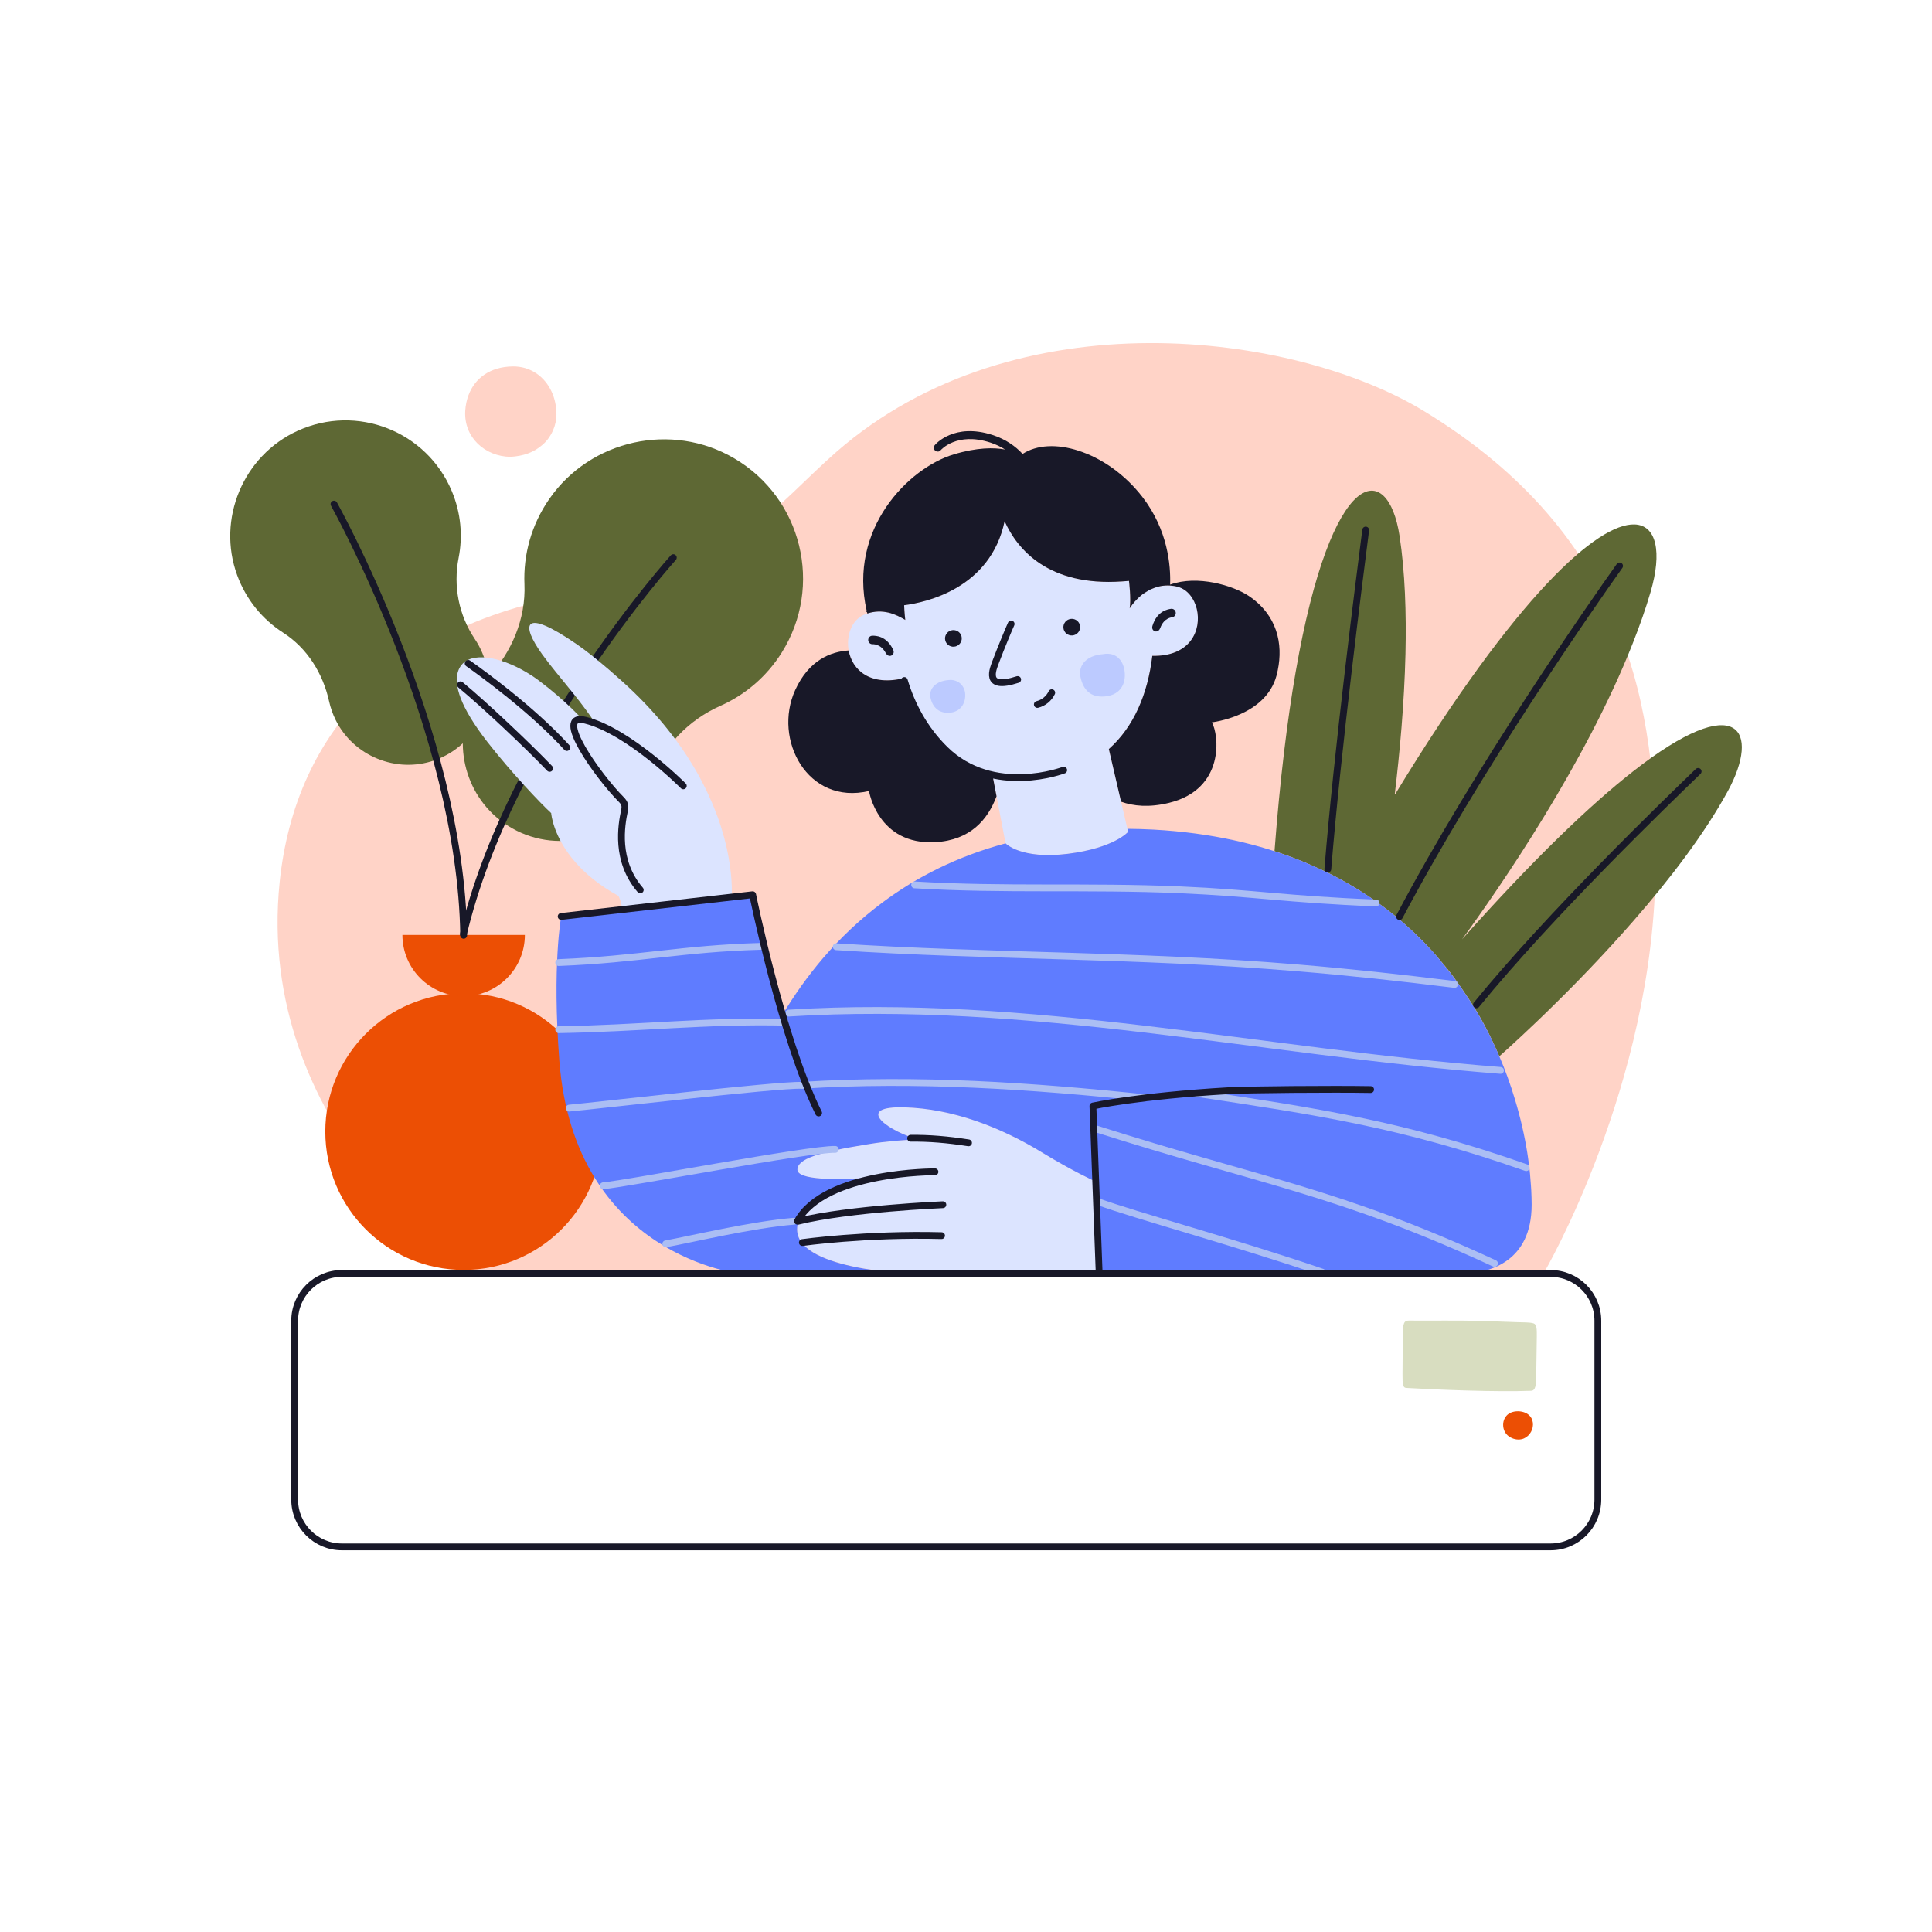 <svg width="284" height="284" viewBox="0 0 284 284" fill="none" xmlns="http://www.w3.org/2000/svg">
<g id=" A - Original" clip-path="url(#clip0_13_197)">
<path id="Vector" d="M221.83 207.785C220.656 208.529 220.689 210.37 221.802 211.147C222.342 211.527 223.042 211.704 223.687 211.555C224.624 211.34 225.324 210.408 225.341 209.444C225.374 207.421 222.943 207.085 221.83 207.785Z" fill="#EC4F04">
                                    <animate attributeName="d" values="M221.83 207.785C220.656 208.529 220.689 210.37 221.802 211.147C222.342 211.527 223.042 211.704 223.687 211.555C224.624 211.34 225.324 210.408 225.341 209.444C225.374 207.421 222.943 207.085 221.83 207.785Z;M224.667 207.785C223.493 208.529 223.526 210.37 224.639 211.147C225.179 211.527 225.879 211.704 226.524 211.555C227.461 211.34 228.161 210.408 228.178 209.444C228.211 207.421 225.78 207.085 224.667 207.785Z;M228.872 207.785C227.698 208.529 227.731 210.37 228.844 211.147C229.384 211.527 230.084 211.704 230.729 211.555C231.666 211.34 232.366 210.408 232.383 209.444C232.416 207.421 229.985 207.085 228.872 207.785Z;M224.667 207.785C223.493 208.529 223.526 210.37 224.639 211.147C225.179 211.527 225.879 211.704 226.524 211.555C227.461 211.34 228.161 210.408 228.178 209.444C228.211 207.421 225.78 207.085 224.667 207.785Z;M221.83 207.785C220.656 208.529 220.689 210.37 221.802 211.147C222.342 211.527 223.042 211.704 223.687 211.555C224.624 211.34 225.324 210.408 225.341 209.444C225.374 207.421 222.943 207.085 221.83 207.785Z" begin="0s" dur="7s" repeatCount="indefinite" fill="freeze" calcMode="linear" keyTimes="0;0.25;0.5;0.75;1"/></path>
<path id="Vector_2" d="M209.38 60.466C190.258 48.796 149.301 43.396 122.919 66.452C114.617 73.708 106.514 84.631 89.443 86.626C58.098 90.29 43.399 107.592 41.114 129.635C37.345 165.993 69.173 187.15 69.173 187.15L226.933 187.135C226.933 187.135 243.142 159.521 243.365 127.416C243.525 104.234 239.531 78.866 209.381 60.465L209.38 60.466Z" fill="#FFD3C7">
                                    <animate attributeName="d" values="M209.38 60.466C190.258 48.796 149.301 43.396 122.919 66.452C114.617 73.708 106.514 84.631 89.443 86.626C58.098 90.29 43.399 107.592 41.114 129.635C37.345 165.993 69.173 187.15 69.173 187.15L226.933 187.135C226.933 187.135 243.142 159.521 243.365 127.416C243.525 104.234 239.531 78.866 209.381 60.465L209.38 60.466Z;M207.105 60.051C188.037 48.357 147.194 42.946 120.886 66.05C112.607 73.321 104.527 84.267 87.503 86.266C56.246 89.938 41.588 107.276 39.309 129.365C35.551 165.799 67.29 187 67.29 187L224.609 186.985C224.609 186.985 240.773 159.313 240.996 127.141C241.155 103.911 237.172 78.49 207.106 60.05L207.105 60.051Z;M204.105 60.051C185.037 48.357 144.194 42.946 117.886 66.05C109.607 73.321 101.527 84.267 84.503 86.266C53.246 89.938 38.588 107.276 36.309 129.365C32.551 165.799 64.29 187 64.29 187L221.609 186.985C221.609 186.985 237.773 159.313 237.996 127.141C238.155 103.911 234.172 78.49 204.106 60.05L204.105 60.051Z;M207.105 60.051C188.037 48.357 147.194 42.946 120.886 66.05C112.607 73.321 104.527 84.267 87.503 86.266C56.246 89.938 41.588 107.276 39.309 129.365C35.551 165.799 67.29 187 67.29 187L224.609 186.985C224.609 186.985 240.773 159.313 240.996 127.141C241.155 103.911 237.172 78.49 207.106 60.05L207.105 60.051Z;M209.38 60.466C190.258 48.796 149.301 43.396 122.919 66.452C114.617 73.708 106.514 84.631 89.443 86.626C58.098 90.29 43.399 107.592 41.114 129.635C37.345 165.993 69.173 187.15 69.173 187.15L226.933 187.135C226.933 187.135 243.142 159.521 243.365 127.416C243.525 104.234 239.531 78.866 209.381 60.465L209.38 60.466Z" begin="0s" dur="7s" repeatCount="indefinite" fill="freeze" calcMode="linear" keyTimes="0;0.25;0.5;0.75;1"/>
                                    <animate attributeName="fill" values="#FFD3C7;#FFDBDB;#FED4E1;#FFDBDB;#FFD3C7" begin="0s" dur="7s" repeatCount="indefinite" fill="freeze" calcMode="linear" keyTimes="0;0.25;0.5;0.75;1"/></path>
<path id="Vector_3" d="M160.281 172.839L160.579 182.525L160.591 182.524L160.281 172.839Z" fill="#C4CDF4"/>
<path id="Vector_4" d="M68.155 186.675C79.386 186.675 88.491 177.57 88.491 166.339C88.491 155.108 79.386 146.003 68.155 146.003C56.924 146.003 47.819 155.108 47.819 166.339C47.819 177.57 56.924 186.675 68.155 186.675Z" fill="#EC4F04"/>
<path id="Vector_5" d="M59.153 137.43C59.153 142.401 63.183 146.431 68.154 146.431C73.125 146.431 77.155 142.401 77.155 137.43H59.153Z" fill="#EC4F04"/>
<path id="Vector_6" d="M66.406 72.174C62.71 63.387 52.471 59.346 43.736 63.334C35.751 66.979 31.846 76.305 34.863 84.548C36.195 88.187 38.621 91.075 41.619 92.998C45.171 95.277 47.473 98.994 48.383 103.115C48.586 104.034 48.903 104.947 49.341 105.834C51.962 111.148 58.264 113.725 63.858 111.77C70.376 109.492 73.532 102.239 70.896 95.972C70.593 95.252 70.227 94.577 69.808 93.952C67.445 90.43 66.597 86.164 67.417 82.003C68.046 78.809 67.763 75.4 66.406 72.174Z" fill="#5E6834">
                                    <animate attributeName="d" values="M66.406 72.174C62.71 63.387 52.471 59.346 43.736 63.334C35.751 66.979 31.846 76.305 34.863 84.548C36.195 88.187 38.621 91.075 41.619 92.998C45.171 95.277 47.473 98.994 48.383 103.115C48.586 104.034 48.903 104.947 49.341 105.834C51.962 111.148 58.264 113.725 63.858 111.77C70.376 109.492 73.532 102.239 70.896 95.972C70.593 95.252 70.227 94.577 69.808 93.952C67.445 90.43 66.597 86.164 67.417 82.003C68.046 78.809 67.763 75.4 66.406 72.174Z;M65.561 71.38C61.865 62.593 51.626 58.552 42.891 62.54C34.906 66.185 31.001 75.511 34.018 83.754C35.35 87.393 37.776 90.281 40.774 92.204C44.326 94.483 46.628 98.2 47.538 102.321C47.741 103.24 48.058 104.153 48.496 105.04C51.117 110.354 57.419 112.931 63.013 110.976C69.531 108.698 72.687 101.445 70.051 95.178C69.748 94.458 69.382 93.783 68.963 93.158C66.6 89.636 65.752 85.37 66.572 81.209C67.201 78.015 66.918 74.606 65.561 71.38Z;M63.561 69.38C59.865 60.593 49.626 56.552 40.891 60.54C32.906 64.185 29.001 73.511 32.018 81.754C33.35 85.393 35.776 88.281 38.774 90.204C42.326 92.483 44.628 96.2 45.538 100.321C45.741 101.24 46.058 102.153 46.496 103.04C49.117 108.354 55.419 110.931 61.013 108.976C67.531 106.698 70.687 99.445 68.051 93.178C67.748 92.458 67.382 91.783 66.963 91.158C64.6 87.636 63.752 83.37 64.572 79.209C65.201 76.015 64.918 72.606 63.561 69.38Z;M65.561 71.38C61.865 62.593 51.626 58.552 42.891 62.54C34.906 66.185 31.001 75.511 34.018 83.754C35.35 87.393 37.776 90.281 40.774 92.204C44.326 94.483 46.628 98.2 47.538 102.321C47.741 103.24 48.058 104.153 48.496 105.04C51.117 110.354 57.419 112.931 63.013 110.976C69.531 108.698 72.687 101.445 70.051 95.178C69.748 94.458 69.382 93.783 68.963 93.158C66.6 89.636 65.752 85.37 66.572 81.209C67.201 78.015 66.918 74.606 65.561 71.38Z;M66.406 72.174C62.71 63.387 52.471 59.346 43.736 63.334C35.751 66.979 31.846 76.305 34.863 84.548C36.195 88.187 38.621 91.075 41.619 92.998C45.171 95.277 47.473 98.994 48.383 103.115C48.586 104.034 48.903 104.947 49.341 105.834C51.962 111.148 58.264 113.725 63.858 111.77C70.376 109.492 73.532 102.239 70.896 95.972C70.593 95.252 70.227 94.577 69.808 93.952C67.445 90.43 66.597 86.164 67.417 82.003C68.046 78.809 67.763 75.4 66.406 72.174Z" begin="0s" dur="7s" repeatCount="indefinite" fill="freeze" calcMode="linear" keyTimes="0;0.25;0.5;0.75;1"/>
                                    <animate attributeName="fill" values="#5E6834;#4B6834;#3F6A41;#4B6834;#5E6834" begin="0s" dur="7s" repeatCount="indefinite" fill="freeze" calcMode="linear" keyTimes="0;0.25;0.5;0.75;1"/></path>
<path id="Vector_7" d="M114.913 95.93C121.038 86.169 117.922 73.234 107.909 67.363C98.756 61.996 86.818 64.613 80.759 73.324C78.084 77.17 76.913 81.576 77.093 85.877C77.306 90.973 75.228 95.833 71.784 99.596C71.016 100.436 70.333 101.383 69.759 102.433C66.324 108.718 68.152 116.742 73.971 120.917C80.752 125.782 90.12 123.866 94.489 116.904C94.991 116.104 95.404 115.273 95.731 114.424C97.573 109.639 101.205 105.837 105.891 103.758C109.487 102.162 112.664 99.514 114.912 95.931L114.913 95.93Z" fill="#5E6834">
                                    <animate attributeName="d" values="M114.913 95.93C121.038 86.169 117.922 73.234 107.909 67.363C98.756 61.996 86.818 64.613 80.759 73.324C78.084 77.17 76.913 81.576 77.093 85.877C77.306 90.973 75.228 95.833 71.784 99.596C71.016 100.436 70.333 101.383 69.759 102.433C66.324 108.718 68.152 116.742 73.971 120.917C80.752 125.782 90.12 123.866 94.489 116.904C94.991 116.104 95.404 115.273 95.731 114.424C97.573 109.639 101.205 105.837 105.891 103.758C109.487 102.162 112.664 99.514 114.912 95.931L114.913 95.93Z;M116.882 95.349C123.007 85.588 119.891 72.653 109.878 66.782C100.725 61.415 88.787 64.032 82.728 72.743C80.053 76.589 78.882 80.995 79.062 85.296C79.275 90.392 77.198 95.252 73.754 99.015C72.986 99.855 72.302 100.802 71.728 101.852C68.293 108.137 70.121 116.161 75.941 120.336C82.722 125.201 92.09 123.285 96.459 116.323C96.96 115.523 97.374 114.692 97.701 113.843C99.543 109.058 103.174 105.256 107.86 103.177C111.456 101.581 114.633 98.933 116.881 95.35L116.882 95.349Z;M118.543 95.256C125.274 85.903 122.983 72.797 113.362 66.303C104.568 60.367 92.488 62.222 85.889 70.532C82.976 74.201 81.528 78.524 81.435 82.828C81.325 87.927 78.943 92.645 75.268 96.183C74.448 96.972 73.707 97.874 73.067 98.886C69.241 104.941 70.557 113.064 76.1 117.599C82.559 122.884 92.03 121.566 96.831 114.894C97.382 114.128 97.847 113.325 98.228 112.498C100.369 107.839 104.234 104.275 109.043 102.497C112.733 101.132 116.071 98.691 118.542 95.257L118.543 95.256Z;M116.882 95.349C123.007 85.588 119.891 72.653 109.878 66.782C100.725 61.415 88.787 64.032 82.728 72.743C80.053 76.589 78.882 80.995 79.062 85.296C79.275 90.392 77.198 95.252 73.754 99.015C72.986 99.855 72.302 100.802 71.728 101.852C68.293 108.137 70.121 116.161 75.941 120.336C82.722 125.201 92.09 123.285 96.459 116.323C96.96 115.523 97.374 114.692 97.701 113.843C99.543 109.058 103.174 105.256 107.86 103.177C111.456 101.581 114.633 98.933 116.881 95.35L116.882 95.349Z;M114.913 95.93C121.038 86.169 117.922 73.234 107.909 67.363C98.756 61.996 86.818 64.613 80.759 73.324C78.084 77.17 76.913 81.576 77.093 85.877C77.306 90.973 75.228 95.833 71.784 99.596C71.016 100.436 70.333 101.383 69.759 102.433C66.324 108.718 68.152 116.742 73.971 120.917C80.752 125.782 90.12 123.866 94.489 116.904C94.991 116.104 95.404 115.273 95.731 114.424C97.573 109.639 101.205 105.837 105.891 103.758C109.487 102.162 112.664 99.514 114.912 95.931L114.913 95.93Z" begin="0s" dur="7s" repeatCount="indefinite" fill="freeze" calcMode="linear" keyTimes="0;0.25;0.5;0.75;1"/>
                                    <animate attributeName="fill" values="#5E6834;#4B6834;#3F6A41;#4B6834;#5E6834" begin="0s" dur="7s" repeatCount="indefinite" fill="freeze" calcMode="linear" keyTimes="0;0.25;0.5;0.75;1"/></path>
<path id="Vector_8" d="M68.119 137.325C74.964 108.582 98.976 81.971 98.976 81.971" stroke="#181828" stroke-linecap="round" stroke-linejoin="round">
                                    <animate attributeName="d" values="M68.119 137.325C74.964 108.582 98.976 81.971 98.976 81.971;M68.119 137.325C75.5 106.5 103.5 79.5 103.5 79.5;M68.119 137.325C75.5 106.5 103.5 79.5 103.5 79.5;M68.119 137.325C75.5 106.5 103.5 79.5 103.5 79.5;M68.119 137.325C74.964 108.582 98.976 81.971 98.976 81.971" begin="0s" dur="7s" repeatCount="indefinite" fill="freeze" calcMode="linear" keyTimes="0;0.25;0.5;0.75;1"/></path>
<path id="Vector_9" d="M49.095 74.1C49.095 74.1 67.723 107.323 68.161 137.491" stroke="#181828" stroke-linecap="round" stroke-linejoin="round">
                                    <animate attributeName="d" values="M49.095 74.1C49.095 74.1 67.723 107.323 68.161 137.491;M46 72C46 72 68.161 103.5 68.161 137.491;M46 72C46 72 68.161 103.5 68.161 137.491;M46 72C46 72 68.161 103.5 68.161 137.491;M49.095 74.1C49.095 74.1 67.723 107.323 68.161 137.491" begin="0s" dur="7s" repeatCount="indefinite" fill="freeze" calcMode="linear" keyTimes="0;0.25;0.5;0.75;1"/></path>
<path id="Vector_10" d="M81.091 57.586C80.06 55.347 77.973 53.828 75.359 53.868C72.073 53.908 69.811 55.571 68.867 58.097C68.603 58.809 68.435 59.584 68.387 60.416C68.171 64.27 71.257 67.1 75.031 67.156C76.886 67.044 78.461 66.548 79.844 65.301C81.147 64.126 81.779 62.455 81.795 60.968C81.803 59.745 81.555 58.594 81.091 57.586Z" fill="#FFD3C7">
                                    <animate attributeName="d" values="M81.091 57.586C80.06 55.347 77.973 53.828 75.359 53.868C72.073 53.908 69.811 55.571 68.867 58.097C68.603 58.809 68.435 59.584 68.387 60.416C68.171 64.27 71.257 67.1 75.031 67.156C76.886 67.044 78.461 66.548 79.844 65.301C81.147 64.126 81.779 62.455 81.795 60.968C81.803 59.745 81.555 58.594 81.091 57.586Z;M82.715 57.719C81.684 55.48 79.597 53.961 76.983 54.001C73.697 54.041 71.435 55.704 70.491 58.23C70.227 58.942 70.059 59.717 70.011 60.549C69.795 64.403 72.881 67.233 76.655 67.289C78.51 67.177 80.085 66.681 81.468 65.434C82.771 64.259 83.403 62.588 83.419 61.101C83.427 59.878 83.179 58.727 82.715 57.719Z;M86.715 53.719C85.684 51.48 83.597 49.961 80.983 50.001C77.697 50.041 75.435 51.704 74.491 54.23C74.227 54.942 74.059 55.717 74.011 56.549C73.795 60.403 76.881 63.233 80.655 63.289C82.51 63.177 84.085 62.681 85.468 61.434C86.771 60.259 87.403 58.588 87.419 57.101C87.427 55.878 87.179 54.727 86.715 53.719Z;M82.715 57.719C81.684 55.48 79.597 53.961 76.983 54.001C73.697 54.041 71.435 55.704 70.491 58.23C70.227 58.942 70.059 59.717 70.011 60.549C69.795 64.403 72.881 67.233 76.655 67.289C78.51 67.177 80.085 66.681 81.468 65.434C82.771 64.259 83.403 62.588 83.419 61.101C83.427 59.878 83.179 58.727 82.715 57.719Z;M81.091 57.586C80.06 55.347 77.973 53.828 75.359 53.868C72.073 53.908 69.811 55.571 68.867 58.097C68.603 58.809 68.435 59.584 68.387 60.416C68.171 64.27 71.257 67.1 75.031 67.156C76.886 67.044 78.461 66.548 79.844 65.301C81.147 64.126 81.779 62.455 81.795 60.968C81.803 59.745 81.555 58.594 81.091 57.586Z" begin="0s" dur="7s" repeatCount="indefinite" fill="freeze" calcMode="linear" keyTimes="0;0.25;0.5;0.75;1"/>
                                    <animate attributeName="fill" values="#FFD3C7;#FFDBDB;#FED4E1;#FFDBDB;#FFD3C7" begin="0s" dur="7s" repeatCount="indefinite" fill="freeze" calcMode="linear" keyTimes="0;0.25;0.5;0.75;1"/></path>
<path id="Vector_11" d="M173.176 86.27C172.766 86.157 172.373 86.095 171.998 86.069C171.885 86.06 171.771 86.06 171.658 86.06C170.742 86.06 169.921 86.278 169.232 86.601C169.171 86.627 169.101 86.653 169.04 86.68C168.988 86.706 168.944 86.732 168.892 86.767C168.866 86.776 168.848 86.784 168.831 86.802C168.665 86.889 168.491 87.003 168.299 87.125C168.186 87.195 168.081 87.265 167.976 87.343C167.976 87.343 167.976 87.352 167.967 87.343C167.662 87.579 167.391 87.832 167.155 88.067C167.042 88.18 166.928 88.303 166.832 88.407C166.343 88.966 166.064 89.419 166.064 89.419C166.177 88.703 166.151 87.717 166.099 86.897C166.047 86.05 165.959 85.387 165.959 85.387C165.61 85.422 165.278 85.439 164.947 85.466C154.073 86.217 149.535 80.727 147.676 76.616C145.599 86.487 136.156 88.546 132.909 88.965C132.944 90.03 133.075 91.129 133.075 91.129C132.848 90.981 132.621 90.858 132.403 90.754C132.298 90.693 132.185 90.641 132.08 90.588C132.028 90.562 131.975 90.536 131.932 90.509C131.923 90.509 131.915 90.5 131.897 90.5C131.888 90.5 131.88 90.491 131.871 90.491C131.862 90.482 131.845 90.474 131.836 90.474C131.487 90.326 131.173 90.212 130.902 90.125C130.832 90.108 130.78 90.099 130.719 90.081C130.675 90.064 130.623 90.046 130.571 90.037C129.672 89.828 128.625 89.801 127.499 90.177C127.316 90.238 127.132 90.308 126.94 90.395C125.177 91.189 124.365 93.467 124.749 95.614C125.264 98.424 127.847 100.99 133.101 99.629C133.825 102.195 134.942 105.022 136.644 107.527C137.316 108.435 138.067 109.316 138.913 110.154C141.069 112.266 143.512 113.383 145.886 113.907L145.938 114.186L146.488 117.049L147.815 123.97C147.815 123.97 150.058 126.353 156.944 125.506C163.821 124.651 165.828 122.277 165.828 122.277L165.723 121.832L164.798 117.844L163 110.103C166.674 106.839 168.716 102.021 169.388 96.401C172.172 96.471 173.987 95.528 175.017 94.193C177.112 91.453 175.951 87.055 173.176 86.27Z" fill="#DCE4FF"/>
<path id="Vector_12" opacity="0.25" d="M139.423 99.967C140.697 99.814 141.823 100.661 141.885 102.075C141.945 103.451 141.139 104.654 139.577 104.771C138.08 104.883 137.099 104.025 136.787 102.579C136.49 101.201 137.636 100.102 139.423 99.967Z" fill="#5F7CFF"/>
<path id="Vector_13" d="M90.903 131.696C90.903 131.696 91.375 132.52 91.439 133.646L107.551 131.863C107.551 131.863 107.756 129.594 107.091 125.957C106.791 124.314 106.313 122.393 105.558 120.274C105.534 120.207 105.508 120.138 105.483 120.07C105.322 119.627 105.146 119.173 104.96 118.712C104.881 118.517 104.798 118.32 104.714 118.121C104.566 117.77 104.407 117.412 104.243 117.052C104.124 116.79 104.001 116.527 103.873 116.261C103.701 115.904 103.519 115.542 103.331 115.177C103.219 114.96 103.111 114.745 102.994 114.526C102.678 113.937 102.347 113.343 101.986 112.738C99.621 108.776 96.261 104.482 91.487 100.179C90.832 99.594 90.187 99.018 89.55 98.468C87.787 96.958 86.138 95.64 84.837 94.741C76.747 89.147 76.546 91.8 79.697 96.181C80.317 97.036 80.989 97.892 81.687 98.756C83.537 101.051 85.588 103.425 87.482 106.279L86.653 106.052L85.772 105.816L85.624 105.772C85.624 105.772 83.303 103.119 79.218 100.047C78.642 99.611 78.031 99.209 77.403 98.834C73.589 96.565 69.225 95.666 67.689 97.953C67.514 98.215 67.375 98.52 67.279 98.878C66.782 100.685 67.532 103.774 71.651 109.072C75.168 113.575 79.427 118.061 81.024 119.527C81.024 119.527 81.242 122.966 84.637 126.814C86.077 128.446 88.084 130.148 90.903 131.693V131.696Z" fill="#DCE4FF"/>
<path id="Vector_14" d="M145.885 113.91C143.511 113.386 141.068 112.269 138.912 110.157C138.065 109.319 137.315 108.438 136.643 107.53C134.941 105.025 133.824 102.198 133.1 99.632C127.846 100.993 125.263 98.428 124.748 95.617C122.139 95.783 118.909 97.013 116.893 101.438C113.585 108.682 118.7 118.413 127.741 116.274C127.741 116.274 129.015 124.259 137.481 123.797C142.639 123.518 145.205 120.481 146.488 117.051L145.938 114.188L145.886 113.909L145.885 113.91Z" fill="#181828"/>
<path id="Vector_15" d="M130.569 90.04C130.621 90.049 130.674 90.066 130.717 90.084C130.778 90.101 130.83 90.11 130.9 90.128C131.171 90.215 131.485 90.329 131.834 90.477C131.843 90.477 131.86 90.486 131.869 90.494C131.878 90.494 131.886 90.503 131.895 90.503C131.912 90.503 131.921 90.512 131.93 90.512C131.974 90.538 132.026 90.564 132.078 90.591C132.183 90.643 132.296 90.696 132.401 90.757C132.619 90.862 132.846 90.984 133.073 91.132C133.073 91.132 132.942 90.032 132.907 88.968C136.154 88.549 145.597 86.489 147.674 76.619C149.533 80.73 154.071 86.219 164.945 85.469C165.277 85.443 165.608 85.425 165.957 85.39C165.957 85.39 166.044 86.053 166.097 86.9C166.149 87.72 166.176 88.707 166.062 89.422C166.062 89.422 166.341 88.968 166.83 88.41C166.926 88.305 167.04 88.183 167.153 88.07C167.389 87.834 167.659 87.581 167.965 87.346C167.974 87.355 167.974 87.346 167.974 87.346C168.079 87.267 168.184 87.198 168.297 87.128C168.489 87.006 168.664 86.892 168.829 86.805C168.846 86.788 168.864 86.779 168.89 86.77C168.942 86.735 168.986 86.709 169.038 86.683C169.099 86.657 169.169 86.631 169.23 86.604C169.919 86.281 170.74 86.063 171.656 86.063C171.769 86.063 171.883 86.063 171.996 86.072C172.371 86.098 172.764 86.159 173.174 86.273C175.949 87.058 177.11 91.457 175.015 94.197C173.985 95.532 172.17 96.475 169.386 96.405C168.714 102.025 166.672 106.843 162.998 110.107L164.796 117.848C166.611 118.503 168.924 118.729 171.83 118.023C180.147 115.99 179.178 107.943 178.14 106.18C178.14 106.18 186.056 105.307 187.653 99.285C187.714 99.032 187.775 98.779 187.828 98.526C188.631 94.642 187.758 90.418 183.552 87.591C181.257 86.064 176.012 84.484 172.006 85.933C172.102 83.149 171.683 77.904 167.93 73.051C165.294 69.639 161.838 67.308 158.504 66.244C155.406 65.249 152.43 65.363 150.318 66.724C149.279 65.607 147.857 64.577 145.919 63.949C140.255 62.108 137.523 65.293 137.41 65.433C137.209 65.677 137.235 66.044 137.471 66.253C137.515 66.288 137.55 66.314 137.593 66.332C137.82 66.445 138.099 66.393 138.274 66.184C138.3 66.158 140.622 63.444 145.579 65.058C146.408 65.329 147.115 65.678 147.743 66.079C146.146 65.782 143.676 65.747 140.194 66.795C133.552 68.785 124.659 77.73 127.4 89.783C127.383 89.844 127.374 89.914 127.356 89.984L127.443 89.967C127.46 90.046 127.478 90.115 127.495 90.185C128.621 89.81 129.668 89.836 130.567 90.045L130.569 90.04Z" fill="#181828"/>
<path id="Vector_16" opacity="0.3" d="M191.688 126.716C191.653 126.702 191.62 126.689 191.585 126.675C191.998 126.843 192.398 127.021 192.801 127.197C192.427 127.033 192.044 126.859 191.688 126.716Z" fill="black"/>
<path id="Vector_17" d="M239.966 113.464C233.717 118.369 225.47 126.232 214.918 138.084C220.373 130.596 233.088 112.199 240.044 94.482C241.03 91.977 241.912 89.481 242.627 87.038C244.346 81.173 243.517 77.176 240.253 77.089C234.912 76.941 223.069 87.195 205.082 116.755L205.03 116.729C205.754 110.707 206.426 103.42 206.601 96.141C206.741 90.11 206.54 84.089 205.737 78.8C204.026 67.577 195.779 68.205 190.455 98.812C189.228 105.863 188.15 114.591 187.357 125.046C187.355 125.073 187.353 125.098 187.351 125.124C187.351 125.124 188.131 125.365 189.4 125.826C189.98 126.037 190.673 126.31 191.434 126.616C191.466 126.629 191.497 126.641 191.528 126.654C191.547 126.662 191.565 126.669 191.584 126.676C191.619 126.69 191.652 126.703 191.687 126.717C192.044 126.86 192.426 127.034 192.8 127.197C193.66 127.573 194.549 127.983 195.508 128.458C196.224 128.816 196.913 129.182 197.594 129.566C202.857 132.498 207.203 136.103 210.764 140.065C211.244 140.589 211.77 141.245 212.241 141.803C213.585 143.383 214.611 144.899 215.917 146.858C217.318 148.959 218.616 151.303 219.749 153.82C219.966 154.302 220.187 154.78 220.391 155.275C220.391 155.275 222.637 153.303 225.969 150.112C225.972 150.109 225.975 150.106 225.978 150.103C226.188 149.901 226.404 149.694 226.623 149.483C226.685 149.423 226.75 149.361 226.812 149.3C226.984 149.134 227.156 148.967 227.333 148.795C227.545 148.589 227.761 148.378 227.979 148.164C228.016 148.128 228.052 148.093 228.089 148.056C228.485 147.667 228.895 147.263 229.31 146.85C229.352 146.808 229.394 146.767 229.436 146.725C229.451 146.711 229.465 146.696 229.48 146.682C229.487 146.675 229.494 146.668 229.501 146.661C229.902 146.262 230.311 145.851 230.728 145.431C230.807 145.351 230.886 145.271 230.966 145.191C231.387 144.764 231.814 144.329 232.249 143.883C232.314 143.816 232.379 143.748 232.444 143.681C233.358 142.739 234.296 141.757 235.25 140.739C235.266 140.722 235.281 140.706 235.297 140.689C235.333 140.651 235.369 140.612 235.405 140.574C235.424 140.554 235.443 140.533 235.462 140.513C235.916 140.027 236.374 139.532 236.833 139.031C236.841 139.023 236.848 139.015 236.855 139.006C236.918 138.937 236.982 138.868 237.045 138.798C237.06 138.782 237.074 138.766 237.089 138.75C237.552 138.244 238.016 137.731 238.481 137.212C238.55 137.135 238.618 137.058 238.687 136.981C239.176 136.433 239.666 135.879 240.155 135.318C245.374 129.34 250.506 122.672 253.988 116.292C258.762 107.53 255.69 101.124 239.963 113.464L239.966 113.464Z" fill="#5E6834">
                                    <animate attributeName="d" values="M239.966 113.464C233.717 118.369 225.47 126.232 214.918 138.084C220.373 130.596 233.088 112.199 240.044 94.482C241.03 91.977 241.912 89.481 242.627 87.038C244.346 81.173 243.517 77.176 240.253 77.089C234.912 76.941 223.069 87.195 205.082 116.755L205.03 116.729C205.754 110.707 206.426 103.42 206.601 96.141C206.741 90.11 206.54 84.089 205.737 78.8C204.026 67.577 195.779 68.205 190.455 98.812C189.228 105.863 188.15 114.591 187.357 125.046C187.355 125.073 187.353 125.098 187.351 125.124C187.351 125.124 188.131 125.365 189.4 125.826C189.98 126.037 190.673 126.31 191.434 126.616C191.466 126.629 191.497 126.641 191.528 126.654C191.547 126.662 191.565 126.669 191.584 126.676C191.619 126.69 191.652 126.703 191.687 126.717C192.044 126.86 192.426 127.034 192.8 127.197C193.66 127.573 194.549 127.983 195.508 128.458C196.224 128.816 196.913 129.182 197.594 129.566C202.857 132.498 207.203 136.103 210.764 140.065C211.244 140.589 211.77 141.245 212.241 141.803C213.585 143.383 214.611 144.899 215.917 146.858C217.318 148.959 218.616 151.303 219.749 153.82C219.966 154.302 220.187 154.78 220.391 155.275C220.391 155.275 222.637 153.303 225.969 150.112C225.972 150.109 225.975 150.106 225.978 150.103C226.188 149.901 226.404 149.694 226.623 149.483C226.685 149.423 226.75 149.361 226.812 149.3C226.984 149.134 227.156 148.967 227.333 148.795C227.545 148.589 227.761 148.378 227.979 148.164C228.016 148.128 228.052 148.093 228.089 148.056C228.485 147.667 228.895 147.263 229.31 146.85C229.352 146.808 229.394 146.767 229.436 146.725C229.451 146.711 229.465 146.696 229.48 146.682C229.487 146.675 229.494 146.668 229.501 146.661C229.902 146.262 230.311 145.851 230.728 145.431C230.807 145.351 230.886 145.271 230.966 145.191C231.387 144.764 231.814 144.329 232.249 143.883C232.314 143.816 232.379 143.748 232.444 143.681C233.358 142.739 234.296 141.757 235.25 140.739C235.266 140.722 235.281 140.706 235.297 140.689C235.333 140.651 235.369 140.612 235.405 140.574C235.424 140.554 235.443 140.533 235.462 140.513C235.916 140.027 236.374 139.532 236.833 139.031C236.841 139.023 236.848 139.015 236.855 139.006C236.918 138.937 236.982 138.868 237.045 138.798C237.06 138.782 237.074 138.766 237.089 138.75C237.552 138.244 238.016 137.731 238.481 137.212C238.55 137.135 238.618 137.058 238.687 136.981C239.176 136.433 239.666 135.879 240.155 135.318C245.374 129.34 250.506 122.672 253.988 116.292C258.762 107.53 255.69 101.124 239.963 113.464L239.966 113.464Z;M240.379 113.76C233.921 118.715 225.397 126.659 214.491 138.633C220.129 131.068 233.271 112.482 240.46 94.583C241.479 92.053 242.391 89.531 243.13 87.063C244.906 81.138 244.05 77.1 240.676 77.012C235.156 76.862 222.916 87.222 204.326 117.085L204.272 117.059C205.02 110.975 205.715 103.613 205.896 96.259C206.04 90.167 205.833 84.084 205.003 78.741C203.234 67.402 194.711 68.037 189.208 98.958C187.94 106.081 186.826 114.899 186.006 125.461C186.004 125.488 186.002 125.513 186 125.54C186 125.54 186.806 125.783 188.118 126.249C188.717 126.462 189.433 126.738 190.22 127.047C190.253 127.06 190.285 127.072 190.317 127.085C190.337 127.094 190.355 127.101 190.375 127.108C190.411 127.122 190.445 127.135 190.481 127.149C190.85 127.294 191.245 127.469 191.632 127.634C192.521 128.014 193.439 128.428 194.431 128.908C195.171 129.27 195.883 129.639 196.587 130.027C202.026 132.989 206.518 136.631 210.198 140.634C210.694 141.163 211.238 141.826 211.725 142.39C213.114 143.986 214.174 145.518 215.524 147.497C216.972 149.619 218.313 151.987 219.484 154.53C219.709 155.017 219.937 155.5 220.148 156C220.148 156 222.469 154.008 225.913 150.784C225.916 150.781 225.919 150.778 225.922 150.775C226.139 150.571 226.363 150.362 226.589 150.149C226.653 150.088 226.72 150.025 226.784 149.964C226.962 149.796 227.14 149.627 227.323 149.454C227.542 149.245 227.765 149.032 227.99 148.816C228.029 148.78 228.066 148.744 228.104 148.707C228.513 148.314 228.937 147.906 229.366 147.489C229.41 147.446 229.453 147.405 229.496 147.362C229.512 147.348 229.526 147.333 229.542 147.319C229.549 147.312 229.556 147.305 229.564 147.298C229.978 146.895 230.401 146.479 230.832 146.055C230.913 145.974 230.995 145.893 231.078 145.813C231.513 145.381 231.954 144.942 232.404 144.491C232.471 144.423 232.538 144.355 232.605 144.287C233.55 143.335 234.519 142.343 235.505 141.315C235.522 141.298 235.537 141.282 235.554 141.264C235.591 141.226 235.628 141.187 235.666 141.148C235.685 141.128 235.705 141.107 235.724 141.087C236.194 140.596 236.667 140.096 237.141 139.589C237.15 139.581 237.157 139.573 237.164 139.564C237.229 139.494 237.295 139.425 237.361 139.354C237.376 139.338 237.391 139.322 237.406 139.305C237.885 138.794 238.364 138.276 238.845 137.752C238.916 137.674 238.986 137.596 239.058 137.518C239.563 136.965 240.069 136.405 240.575 135.838C245.969 129.799 251.273 123.063 254.872 116.617C259.806 107.765 256.631 101.294 240.376 113.76L240.379 113.76Z;M241.911 111.246C235.271 116.496 226.507 124.913 215.294 137.599C221.091 129.584 234.602 109.892 241.994 90.928C243.042 88.246 243.979 85.575 244.739 82.96C246.566 76.682 245.685 72.403 242.216 72.31C236.541 72.152 223.956 83.128 204.842 114.769L204.787 114.741C205.556 108.295 206.27 100.495 206.456 92.703C206.605 86.248 206.391 79.803 205.538 74.142C203.72 62.129 194.956 62.801 189.298 95.562C187.995 103.11 186.843 114.241 186 125.432C185.998 125.461 186.002 123.699 186 123.727C186 123.727 186.151 126.802 187.5 127.295C188.116 127.521 188.49 127.928 189.298 128.255C187.36 130.186 188.258 131.413 189.298 128.255C188.158 131.372 187.3 131.134 188.5 129.226C186.554 132.32 189.03 131.531 190.339 128.481C190.718 128.634 191.103 128.307 191.5 128.481C192.414 128.884 193.481 129.992 194.5 130.5C195.261 130.883 195.615 135.019 197 132C202.593 135.138 203.716 136.2 207.5 140.441C204.62 141.162 210.379 142.993 210.88 143.59C212.308 145.281 213.112 146.292 214.5 148.388C215.989 150.637 216.296 152.306 217.5 155C215.572 156.557 219.5 157.5 221.11 156C221.11 156 223.497 153.889 227.037 150.474C227.041 150.47 227.044 150.467 227.047 150.464C227.27 150.248 227.5 150.026 227.732 149.8C227.798 149.736 227.867 149.67 227.933 149.604C228.116 149.427 228.299 149.248 228.487 149.064C228.712 148.843 228.942 148.618 229.173 148.388C229.213 148.35 229.251 148.312 229.29 148.273C229.711 147.856 230.147 147.424 230.588 146.982C230.632 146.937 230.677 146.893 230.722 146.848C230.738 146.833 230.752 146.817 230.768 146.802C230.776 146.795 230.783 146.787 230.791 146.78C231.217 146.353 231.651 145.913 232.095 145.463C232.179 145.377 232.262 145.292 232.347 145.206C232.795 144.749 233.249 144.283 233.711 143.806C233.78 143.734 233.849 143.662 233.918 143.59C234.889 142.582 235.886 141.53 236.9 140.441C236.917 140.423 236.933 140.405 236.95 140.387C236.988 140.347 237.026 140.305 237.065 140.264C237.085 140.243 237.105 140.22 237.125 140.199C237.608 139.679 238.094 139.149 238.582 138.613C238.591 138.604 238.598 138.595 238.605 138.586C238.672 138.512 238.74 138.438 238.807 138.363C238.823 138.346 238.838 138.329 238.854 138.312C239.346 137.77 239.839 137.221 240.333 136.666C240.407 136.583 240.479 136.501 240.552 136.418C241.072 135.832 241.593 135.239 242.112 134.638C247.658 128.239 253.112 121.102 256.812 114.273C261.885 104.894 258.62 98.037 241.908 111.246L241.911 111.246Z;M240.379 113.76C233.921 118.715 225.397 126.659 214.491 138.633C220.129 131.068 233.271 112.482 240.46 94.583C241.479 92.053 242.391 89.531 243.13 87.063C244.906 81.138 244.05 77.1 240.676 77.012C235.156 76.862 222.916 87.222 204.326 117.085L204.272 117.059C205.02 110.975 205.715 103.613 205.896 96.259C206.04 90.167 205.833 84.084 205.003 78.741C203.234 67.402 194.711 68.037 189.208 98.958C187.94 106.081 186.826 114.899 186.006 125.461C186.004 125.488 186.002 125.513 186 125.54C186 125.54 186.806 125.783 188.118 126.249C188.717 126.462 189.433 126.738 190.22 127.047C190.253 127.06 190.285 127.072 190.317 127.085C190.337 127.094 190.355 127.101 190.375 127.108C190.411 127.122 190.445 127.135 190.481 127.149C190.85 127.294 191.245 127.469 191.632 127.634C192.521 128.014 193.439 128.428 194.431 128.908C195.171 129.27 195.883 129.639 196.587 130.027C202.026 132.989 206.518 136.631 210.198 140.634C210.694 141.163 211.238 141.826 211.725 142.39C213.114 143.986 214.174 145.518 215.524 147.497C216.972 149.619 218.313 151.987 219.484 154.53C219.709 155.017 219.937 155.5 220.148 156C220.148 156 222.469 154.008 225.913 150.784C225.916 150.781 225.919 150.778 225.922 150.775C226.139 150.571 226.363 150.362 226.589 150.149C226.653 150.088 226.72 150.025 226.784 149.964C226.962 149.796 227.14 149.627 227.323 149.454C227.542 149.245 227.765 149.032 227.99 148.816C228.029 148.78 228.066 148.744 228.104 148.707C228.513 148.314 228.937 147.906 229.366 147.489C229.41 147.446 229.453 147.405 229.496 147.362C229.512 147.348 229.526 147.333 229.542 147.319C229.549 147.312 229.556 147.305 229.564 147.298C229.978 146.895 230.401 146.479 230.832 146.055C230.913 145.974 230.995 145.893 231.078 145.813C231.513 145.381 231.954 144.942 232.404 144.491C232.471 144.423 232.538 144.355 232.605 144.287C233.55 143.335 234.519 142.343 235.505 141.315C235.522 141.298 235.537 141.282 235.554 141.264C235.591 141.226 235.628 141.187 235.666 141.148C235.685 141.128 235.705 141.107 235.724 141.087C236.194 140.596 236.667 140.096 237.141 139.589C237.15 139.581 237.157 139.573 237.164 139.564C237.229 139.494 237.295 139.425 237.361 139.354C237.376 139.338 237.391 139.322 237.406 139.305C237.885 138.794 238.364 138.276 238.845 137.752C238.916 137.674 238.986 137.596 239.058 137.518C239.563 136.965 240.069 136.405 240.575 135.838C245.969 129.799 251.273 123.063 254.872 116.617C259.806 107.765 256.631 101.294 240.376 113.76L240.379 113.76Z;M239.966 113.464C233.717 118.369 225.47 126.232 214.918 138.084C220.373 130.596 233.088 112.199 240.044 94.482C241.03 91.977 241.912 89.481 242.627 87.038C244.346 81.173 243.517 77.176 240.253 77.089C234.912 76.941 223.069 87.195 205.082 116.755L205.03 116.729C205.754 110.707 206.426 103.42 206.601 96.141C206.741 90.11 206.54 84.089 205.737 78.8C204.026 67.577 195.779 68.205 190.455 98.812C189.228 105.863 188.15 114.591 187.357 125.046C187.355 125.073 187.353 125.098 187.351 125.124C187.351 125.124 188.131 125.365 189.4 125.826C189.98 126.037 190.673 126.31 191.434 126.616C191.466 126.629 191.497 126.641 191.528 126.654C191.547 126.662 191.565 126.669 191.584 126.676C191.619 126.69 191.652 126.703 191.687 126.717C192.044 126.86 192.426 127.034 192.8 127.197C193.66 127.573 194.549 127.983 195.508 128.458C196.224 128.816 196.913 129.182 197.594 129.566C202.857 132.498 207.203 136.103 210.764 140.065C211.244 140.589 211.77 141.245 212.241 141.803C213.585 143.383 214.611 144.899 215.917 146.858C217.318 148.959 218.616 151.303 219.749 153.82C219.966 154.302 220.187 154.78 220.391 155.275C220.391 155.275 222.637 153.303 225.969 150.112C225.972 150.109 225.975 150.106 225.978 150.103C226.188 149.901 226.404 149.694 226.623 149.483C226.685 149.423 226.75 149.361 226.812 149.3C226.984 149.134 227.156 148.967 227.333 148.795C227.545 148.589 227.761 148.378 227.979 148.164C228.016 148.128 228.052 148.093 228.089 148.056C228.485 147.667 228.895 147.263 229.31 146.85C229.352 146.808 229.394 146.767 229.436 146.725C229.451 146.711 229.465 146.696 229.48 146.682C229.487 146.675 229.494 146.668 229.501 146.661C229.902 146.262 230.311 145.851 230.728 145.431C230.807 145.351 230.886 145.271 230.966 145.191C231.387 144.764 231.814 144.329 232.249 143.883C232.314 143.816 232.379 143.748 232.444 143.681C233.358 142.739 234.296 141.757 235.25 140.739C235.266 140.722 235.281 140.706 235.297 140.689C235.333 140.651 235.369 140.612 235.405 140.574C235.424 140.554 235.443 140.533 235.462 140.513C235.916 140.027 236.374 139.532 236.833 139.031C236.841 139.023 236.848 139.015 236.855 139.006C236.918 138.937 236.982 138.868 237.045 138.798C237.06 138.782 237.074 138.766 237.089 138.75C237.552 138.244 238.016 137.731 238.481 137.212C238.55 137.135 238.618 137.058 238.687 136.981C239.176 136.433 239.666 135.879 240.155 135.318C245.374 129.34 250.506 122.672 253.988 116.292C258.762 107.53 255.69 101.124 239.963 113.464L239.966 113.464Z" begin="0s" dur="7s" repeatCount="indefinite" fill="freeze" calcMode="linear" keyTimes="0;0.25;0.5;0.75;1"/>
                                    <animate attributeName="fill" values="#5E6834;#4B6834;#3F6A41;#4B6834;#5E6834" begin="0s" dur="7s" repeatCount="indefinite" fill="freeze" calcMode="linear" keyTimes="0;0.25;0.5;0.75;1"/></path>
<path id="Vector_18" d="M137.97 187.394C143.874 187.437 161.233 187.371 161.514 187.368L161.193 176.929L161.088 173.7C161.088 173.7 161.079 173.691 161.071 173.691C160.888 173.612 157.58 172.094 153.251 169.45C147.011 165.627 139.951 162.966 132.942 162.774C125.899 162.582 129.87 165.855 134.391 167.33C134.539 167.374 134.679 167.417 134.827 167.461V167.513C132.628 167.565 130.289 167.757 127.618 168.194C120.121 169.398 117.267 170.367 117.215 171.912C117.171 173.465 122.862 173.509 128.395 173.073C128.805 173.038 129.215 173.012 129.626 172.977C127.051 173.44 124.241 174.181 121.867 175.394C120.008 176.249 118.42 177.375 117.66 178.815C117.538 179.033 117.442 179.269 117.363 179.504C117.241 179.888 117.171 180.289 117.171 180.717C117.171 186.337 132.016 187.341 137.968 187.393L137.97 187.394Z" fill="#DCE4FF"/>
<path id="Vector_19" d="M225.088 174.929C225.078 174.725 225.06 174.513 225.047 174.306C225.012 173.741 224.967 173.167 224.909 172.578C224.887 172.357 224.862 172.134 224.837 171.91C224.767 171.278 224.683 170.634 224.586 169.979C224.561 169.808 224.537 169.64 224.51 169.468C224.114 166.965 223.511 164.313 222.69 161.596C222.358 160.497 221.999 159.391 221.59 158.275C221.583 158.256 221.576 158.238 221.569 158.219C221.209 157.24 220.819 156.257 220.396 155.273L220.393 155.275C220.19 154.78 219.968 154.302 219.751 153.82C219.646 153.592 219.535 153.365 219.426 153.138C219.229 152.726 219.042 152.313 218.834 151.902C218.503 151.248 218.147 150.597 217.785 149.947C217.636 149.679 217.486 149.413 217.332 149.146C217.261 149.023 217.183 148.901 217.11 148.778C216.77 148.214 216.424 147.655 216.063 147.101C215.215 145.802 214.329 144.509 213.414 143.306C213.343 143.214 213.278 143.12 213.207 143.028C212.937 142.679 212.664 142.346 212.389 142.017C212.116 141.683 211.852 141.345 211.569 141.015C211.299 140.7 211.044 140.378 210.764 140.067C207.203 136.105 202.857 132.5 197.594 129.568C196.913 129.184 196.224 128.817 195.508 128.46C194.549 127.985 193.659 127.575 192.8 127.199C192.397 127.023 191.997 126.845 191.584 126.677C191.565 126.669 191.547 126.662 191.528 126.655C191.496 126.642 191.465 126.63 191.434 126.617C185.232 124.09 177.994 122.41 169.554 121.949C168.254 121.879 166.979 121.844 165.723 121.836L165.828 122.281C165.828 122.281 163.821 124.655 156.944 125.51C150.058 126.357 147.815 123.974 147.815 123.974C140.72 125.877 134.733 128.922 129.697 132.684C126.398 135.136 123.509 137.903 120.978 140.853C118.718 143.497 116.745 146.29 115.043 149.135L115.026 149.144C114.572 147.617 114.153 146.107 113.761 144.649C111.841 137.449 110.645 131.523 110.645 131.523L91.41 133.705L82.491 134.717C82.491 134.717 81.15 141.868 82.22 155.907C84.425 184.83 109.03 187.264 109.03 187.264C112.023 187.639 114.031 187.535 114.031 187.535L120.838 187.509L134.41 187.415C135.123 187.422 139.972 187.422 137.824 187.406C131.872 187.354 117.172 186.339 117.172 180.719C117.172 180.291 117.242 179.89 117.364 179.506C117.443 179.27 117.539 179.035 117.661 178.817C118.42 177.377 120.009 176.251 121.868 175.396C124.242 174.183 127.052 173.441 129.627 172.979C129.217 173.014 128.807 173.04 128.396 173.075C122.863 173.511 117.173 173.468 117.216 171.914C117.268 170.369 120.122 169.401 127.619 168.196C130.29 167.76 132.628 167.568 134.828 167.515V167.463C134.68 167.419 134.54 167.376 134.392 167.332C129.871 165.857 125.9 162.584 132.943 162.776C139.951 162.968 147.011 165.63 153.252 169.452C157.581 172.096 160.888 173.615 161.072 173.693C161.081 173.693 161.089 173.702 161.089 173.702L161.194 176.931L161.515 187.206C161.515 187.206 161.515 187.299 161.513 187.299L161.515 187.369L214.056 187.194H215.784C218.908 186.976 225.148 185.51 225.148 177.088C225.148 176.396 225.125 175.671 225.088 174.929Z" fill="#5F7CFF">
                                    <animate attributeName="fill" values="#5F7CFF;#5F6FFF;#6C5FFF;#5F6FFF;#5F7CFF" begin="0s" dur="7s" repeatCount="indefinite" fill="freeze" calcMode="linear" keyTimes="0;0.25;0.5;0.75;1"/></path>
<path id="Vector_20" opacity="0.25" d="M162.15 96.158C164.148 95.79 165.267 97.222 165.345 99.052C165.421 100.834 164.445 102.22 162.34 102.378C160.322 102.529 159.249 101.427 158.835 99.555C158.44 97.772 159.742 96.339 162.151 96.158H162.15Z" fill="#5F7CFF"/>
<path id="Vector_21" d="M130.913 96.402C130.611 96.47 130.353 96.272 130.201 95.988C129.444 94.574 128.283 94.701 128.2 94.696C127.863 94.674 127.606 94.378 127.625 94.034C127.645 93.689 127.929 93.436 128.267 93.444C128.648 93.452 130.293 93.401 131.295 95.514C131.485 95.915 131.297 96.276 130.976 96.386C130.955 96.393 130.934 96.399 130.913 96.404V96.402Z" fill="#181828"/>
<path id="Vector_22" d="M169.913 92.824C170.222 92.846 170.448 92.611 170.558 92.307C171.103 90.794 172.269 90.745 172.35 90.727C172.68 90.655 172.892 90.323 172.823 89.985C172.754 89.647 172.436 89.44 172.103 89.498C171.727 89.564 170.093 89.761 169.407 92.002C169.277 92.427 169.515 92.756 169.848 92.816C169.87 92.82 169.891 92.822 169.913 92.824Z" fill="#181828"/>
<path id="Vector_23" d="M140.482 95.018C141.136 94.832 141.516 94.154 141.331 93.505C141.146 92.856 140.465 92.482 139.811 92.668C139.157 92.855 138.776 93.533 138.962 94.182C139.147 94.831 139.828 95.205 140.482 95.018Z" fill="#181828">
                                    <animate attributeName="d" values="M140.482 95.018C141.136 94.832 141.516 94.154 141.331 93.505C141.146 92.856 140.465 92.482 139.811 92.668C139.157 92.855 138.776 93.533 138.962 94.182C139.147 94.831 139.828 95.205 140.482 95.018Z;M140.482 95.018C141.136 94.832 141.517 94.154 141.331 93.505C141.146 92.856 140.465 92.482 139.811 92.668C139.157 92.855 138.776 93.533 138.962 94.182C139.147 94.831 139.828 95.205 140.482 95.018Z;M140.482 95.018C141.136 94.832 141.516 94.154 141.331 93.505C141.146 92.856 140.465 92.482 139.811 92.668C139.157 92.855 138.776 93.533 138.962 94.182C139.147 94.831 139.828 95.205 140.482 95.018Z;M140.482 95.018C141.136 94.832 141.517 94.154 141.331 93.505C141.146 92.856 140.465 92.482 139.811 92.668C139.157 92.855 138.776 93.533 138.962 94.182C139.147 94.831 139.828 95.205 140.482 95.018Z;M140.482 95.018C141.136 94.832 141.516 94.154 141.331 93.505C141.146 92.856 140.465 92.482 139.811 92.668C139.157 92.855 138.776 93.533 138.962 94.182C139.147 94.831 139.828 95.205 140.482 95.018Z" begin="0s" dur="7s" repeatCount="indefinite" fill="freeze" calcMode="linear" keyTimes="0;0.25;0.5;0.75;1"/></path>
<path id="Vector_24" d="M157.88 93.364C158.535 93.177 158.915 92.5 158.729 91.851C158.544 91.202 157.863 90.827 157.209 91.014C156.555 91.201 156.175 91.879 156.36 92.528C156.545 93.177 157.226 93.551 157.88 93.364Z" fill="#181828"/>
<path id="Vector_25" d="M238.075 83.188C234.026 88.864 217.281 112.885 205.721 134.734" stroke="#181828" stroke-linecap="round" stroke-linejoin="round"/>
<path id="Vector_26" d="M249.623 113.398C244.951 117.911 227.952 134.309 217.028 147.703" stroke="#181828" stroke-linecap="round" stroke-linejoin="round"/>
<path id="Vector_27" d="M200.756 77.913C199.917 84.454 196.545 110.73 195.191 127.75" stroke="#181828" stroke-linecap="round" stroke-linejoin="round"/>
<path id="Vector_28" d="M134.447 130.078C147.685 130.878 159.822 130.211 173.41 130.799C184.551 131.28 188.805 132.195 202.286 132.739" stroke="#ABBEF4" stroke-linecap="round" stroke-linejoin="round"/>
<path id="Vector_29" d="M122.919 139.167C145.666 140.668 166.437 140.255 190.702 142.271C198.566 142.924 205.477 143.681 213.814 144.71" stroke="#ABBEF4" stroke-linecap="round" stroke-linejoin="round"/>
<path id="Vector_30" d="M115.936 148.922C151.155 146.709 185.37 154.605 220.576 157.346" stroke="#ABBEF4" stroke-linecap="round" stroke-linejoin="round"/>
<path id="Vector_31" d="M161.383 176.634C166.815 178.629 181.557 182.62 194.36 186.998" stroke="#ABBEF4" stroke-linecap="round" stroke-linejoin="round"/>
<path id="Vector_32" d="M160.939 165.882C185.048 173.586 196.964 175.193 219.688 185.724" stroke="#ABBEF4" stroke-linecap="round" stroke-linejoin="round"/>
<path id="Vector_33" d="M175.904 160.727C193.362 163.387 205.888 165.161 224.344 171.645" stroke="#ABBEF4" stroke-linecap="round" stroke-linejoin="round"/>
<path id="Vector_34" d="M117.911 159.532C134.795 158.471 151.631 159.607 168.464 161.38" stroke="#ABBEF4" stroke-linecap="round" stroke-linejoin="round"/>
<path id="Vector_35" d="M82.127 141.495C94.016 141.021 100.167 139.444 111.806 139.112" stroke="#ABBEF4" stroke-linecap="round" stroke-linejoin="round"/>
<path id="Vector_36" d="M82.127 151.361C94.215 151.161 103.493 150.011 115.394 150.26" stroke="#ABBEF4" stroke-linecap="round" stroke-linejoin="round"/>
<path id="Vector_37" d="M83.679 162.889C87.33 162.568 113.962 159.449 117.911 159.532" stroke="#ABBEF4" stroke-linecap="round" stroke-linejoin="round"/>
<path id="Vector_38" d="M88.667 174.306C92.318 173.985 118.832 168.875 122.78 168.958" stroke="#ABBEF4" stroke-linecap="round" stroke-linejoin="round"/>
<path id="Vector_39" d="M97.867 182.841C101.525 182.176 110.559 180.014 116.711 179.516" stroke="#ABBEF4" stroke-linecap="round" stroke-linejoin="round"/>
<path id="Vector_40" d="M227.929 187.193L50.266 187.193C46.428 187.193 43.316 190.305 43.316 194.143L43.316 220.438C43.316 224.276 46.428 227.388 50.266 227.388L227.929 227.388C231.767 227.388 234.879 224.276 234.879 220.438L234.879 194.143C234.879 190.305 231.767 187.193 227.929 187.193Z" stroke="#181828" stroke-miterlimit="10">
                                    <animate attributeName="d" values="M227.929 187.193L50.266 187.193C46.428 187.193 43.316 190.305 43.316 194.143L43.316 220.438C43.316 224.276 46.428 227.388 50.266 227.388L227.929 227.388C231.767 227.388 234.879 224.276 234.879 220.438L234.879 194.143C234.879 190.305 231.767 187.193 227.929 187.193Z;M230.998 187L52.002 187C48.135 187 45 190.097 45 193.916L45 220.084C45 223.903 48.135 227 52.002 227L230.998 227C234.865 227 238 223.903 238 220.084L238 193.916C238 190.097 234.865 187 230.998 187Z;M233.998 187L55.002 187C51.135 187 48 190.097 48 193.916L48 220.084C48 223.903 51.135 227 55.002 227L233.998 227C237.865 227 241 223.903 241 220.084L241 193.916C241 190.097 237.865 187 233.998 187Z;M230.998 187L52.002 187C48.135 187 45 190.097 45 193.916L45 220.084C45 223.903 48.135 227 52.002 227L230.998 227C234.865 227 238 223.903 238 220.084L238 193.916C238 190.097 234.865 187 230.998 187Z;M227.929 187.193L50.266 187.193C46.428 187.193 43.316 190.305 43.316 194.143L43.316 220.438C43.316 224.276 46.428 227.388 50.266 227.388L227.929 227.388C231.767 227.388 234.879 224.276 234.879 220.438L234.879 194.143C234.879 190.305 231.767 187.193 227.929 187.193Z" begin="0s" dur="7s" repeatCount="indefinite" fill="freeze" calcMode="linear" keyTimes="0;0.25;0.5;0.75;1"/></path>
<path id="Vector_41" d="M206.719 204.023C211.348 204.295 220.046 204.639 225.064 204.444C225.53 204.426 225.782 204.093 225.814 202.583C225.857 200.41 225.886 198.236 225.905 196.498C225.917 195.354 225.91 194.667 225.405 194.525C224.856 194.359 223.873 194.394 223.138 194.363C221.58 194.323 219.05 194.204 217.487 194.164C213.691 194.077 210.459 194.156 207.159 194.121C206.385 194.113 206.208 194.431 206.195 196.467C206.187 198.572 206.193 199.876 206.165 201.981C206.147 203.628 206.253 203.996 206.719 204.023Z" fill="#D8DDC0">
                                    <animate attributeName="d" values="M206.719 204.023C211.348 204.295 220.046 204.639 225.064 204.444C225.53 204.426 225.782 204.093 225.814 202.583C225.857 200.41 225.886 198.236 225.905 196.498C225.917 195.354 225.91 194.667 225.405 194.525C224.856 194.359 223.873 194.394 223.138 194.363C221.58 194.323 219.05 194.204 217.487 194.164C213.691 194.077 210.459 194.156 207.159 194.121C206.385 194.113 206.208 194.431 206.195 196.467C206.187 198.572 206.193 199.876 206.165 201.981C206.147 203.628 206.253 203.996 206.719 204.023Z;M209.556 204.023C214.185 204.295 222.883 204.639 227.901 204.444C228.367 204.426 228.619 204.093 228.651 202.583C228.694 200.41 228.723 198.236 228.742 196.498C228.754 195.354 228.747 194.667 228.242 194.525C227.693 194.359 226.71 194.394 225.975 194.363C224.417 194.323 221.887 194.204 220.324 194.164C216.528 194.077 213.296 194.156 209.996 194.121C209.222 194.113 209.045 194.431 209.032 196.467C209.024 198.572 209.03 199.876 209.002 201.981C208.984 203.628 209.09 203.996 209.556 204.023Z;M211.556 204.023C216.185 204.295 224.883 204.639 229.901 204.444C230.367 204.426 230.619 204.093 230.651 202.583C230.694 200.41 230.723 198.236 230.742 196.498C230.754 195.354 230.747 194.667 230.242 194.525C229.693 194.359 228.71 194.394 227.975 194.363C226.417 194.323 223.887 194.204 222.324 194.164C218.528 194.077 215.296 194.156 211.996 194.121C211.222 194.113 211.045 194.431 211.032 196.467C211.024 198.572 211.03 199.876 211.002 201.981C210.984 203.628 211.09 203.996 211.556 204.023Z;M209.556 204.023C214.185 204.295 222.883 204.639 227.901 204.444C228.367 204.426 228.619 204.093 228.651 202.583C228.694 200.41 228.723 198.236 228.742 196.498C228.754 195.354 228.747 194.667 228.242 194.525C227.693 194.359 226.71 194.394 225.975 194.363C224.417 194.323 221.887 194.204 220.324 194.164C216.528 194.077 213.296 194.156 209.996 194.121C209.222 194.113 209.045 194.431 209.032 196.467C209.024 198.572 209.03 199.876 209.002 201.981C208.984 203.628 209.09 203.996 209.556 204.023Z;M206.719 204.023C211.348 204.295 220.046 204.639 225.064 204.444C225.53 204.426 225.782 204.093 225.814 202.583C225.857 200.41 225.886 198.236 225.905 196.498C225.917 195.354 225.91 194.667 225.405 194.525C224.856 194.359 223.873 194.394 223.138 194.363C221.58 194.323 219.05 194.204 217.487 194.164C213.691 194.077 210.459 194.156 207.159 194.121C206.385 194.113 206.208 194.431 206.195 196.467C206.187 198.572 206.193 199.876 206.165 201.981C206.147 203.628 206.253 203.996 206.719 204.023Z" begin="0s" dur="7s" repeatCount="indefinite" fill="freeze" calcMode="linear" keyTimes="0;0.25;0.5;0.75;1"/></path>
<path id="Vector_42" d="M148.635 91.725C148.377 92.258 147.083 95.383 146.418 97.157C145.984 98.314 144.501 101.55 149.596 99.887" stroke="#181828" stroke-linecap="round" stroke-linejoin="round"/>
<path id="Vector_43" d="M152.485 103.555C153.399 103.333 154.196 102.682 154.604 101.824" stroke="#181828" stroke-linecap="round" stroke-linejoin="round"/>
<path id="Vector_44" d="M138.599 177.09C138.599 177.09 124.814 177.67 117.365 179.509" stroke="#181828" stroke-linecap="round" stroke-linejoin="round"/>
<path id="Vector_45" d="M117.945 182.652C117.945 182.652 127.232 181.346 138.406 181.636" stroke="#181828" stroke-linecap="round" stroke-linejoin="round"/>
<path id="Vector_46" d="M100.444 115.52C100.444 115.52 92.457 107.483 86.078 105.876C81.125 104.628 87.99 114.181 91.302 117.503C91.829 118.032 91.955 118.409 91.793 119.177C91.343 121.309 90.417 126.531 94.115 130.816" stroke="#181828" stroke-linecap="round" stroke-linejoin="round"/>
<path id="Vector_47" d="M68.82 97.514C70.649 98.803 78.255 104.29 83.323 109.883" stroke="#181828" stroke-linecap="round" stroke-linejoin="round"/>
<path id="Vector_48" d="M80.796 112.951C77.749 109.759 71.315 103.664 67.688 100.665" stroke="#181828" stroke-linecap="round" stroke-linejoin="round"/>
<path id="Vector_49" d="M142.371 167.996C139.275 167.512 136.587 167.29 133.858 167.319" stroke="#181828" stroke-linecap="round" stroke-linejoin="round"/>
<path id="Vector_50" d="M137.438 172.253C137.438 172.253 121.282 172.156 117.219 179.509" stroke="#181828" stroke-linecap="round" stroke-linejoin="round"/>
<path id="Vector_51" d="M156.361 113.207C156.361 113.207 146.03 117.148 138.913 110.154C135.864 107.158 133.979 103.545 132.933 100.031" stroke="#181828" stroke-linecap="round" stroke-linejoin="round"/>
<path id="Vector_52" d="M82.489 134.717L110.64 131.522C110.64 131.522 114.897 152.646 120.337 163.608" stroke="#181828" stroke-linecap="round" stroke-linejoin="round"/>
<path id="Vector_53" d="M161.577 187.218L160.655 162.579C160.655 162.579 167.371 161.098 180.565 160.332C183.294 160.173 196.062 160.064 201.479 160.161" stroke="#181828" stroke-linecap="round" stroke-linejoin="round"/>
</g>
<defs>
<clipPath id="clip0_13_197">
<rect width="283.557" height="283.516" fill="white"/>
</clipPath>
</defs>
</svg>